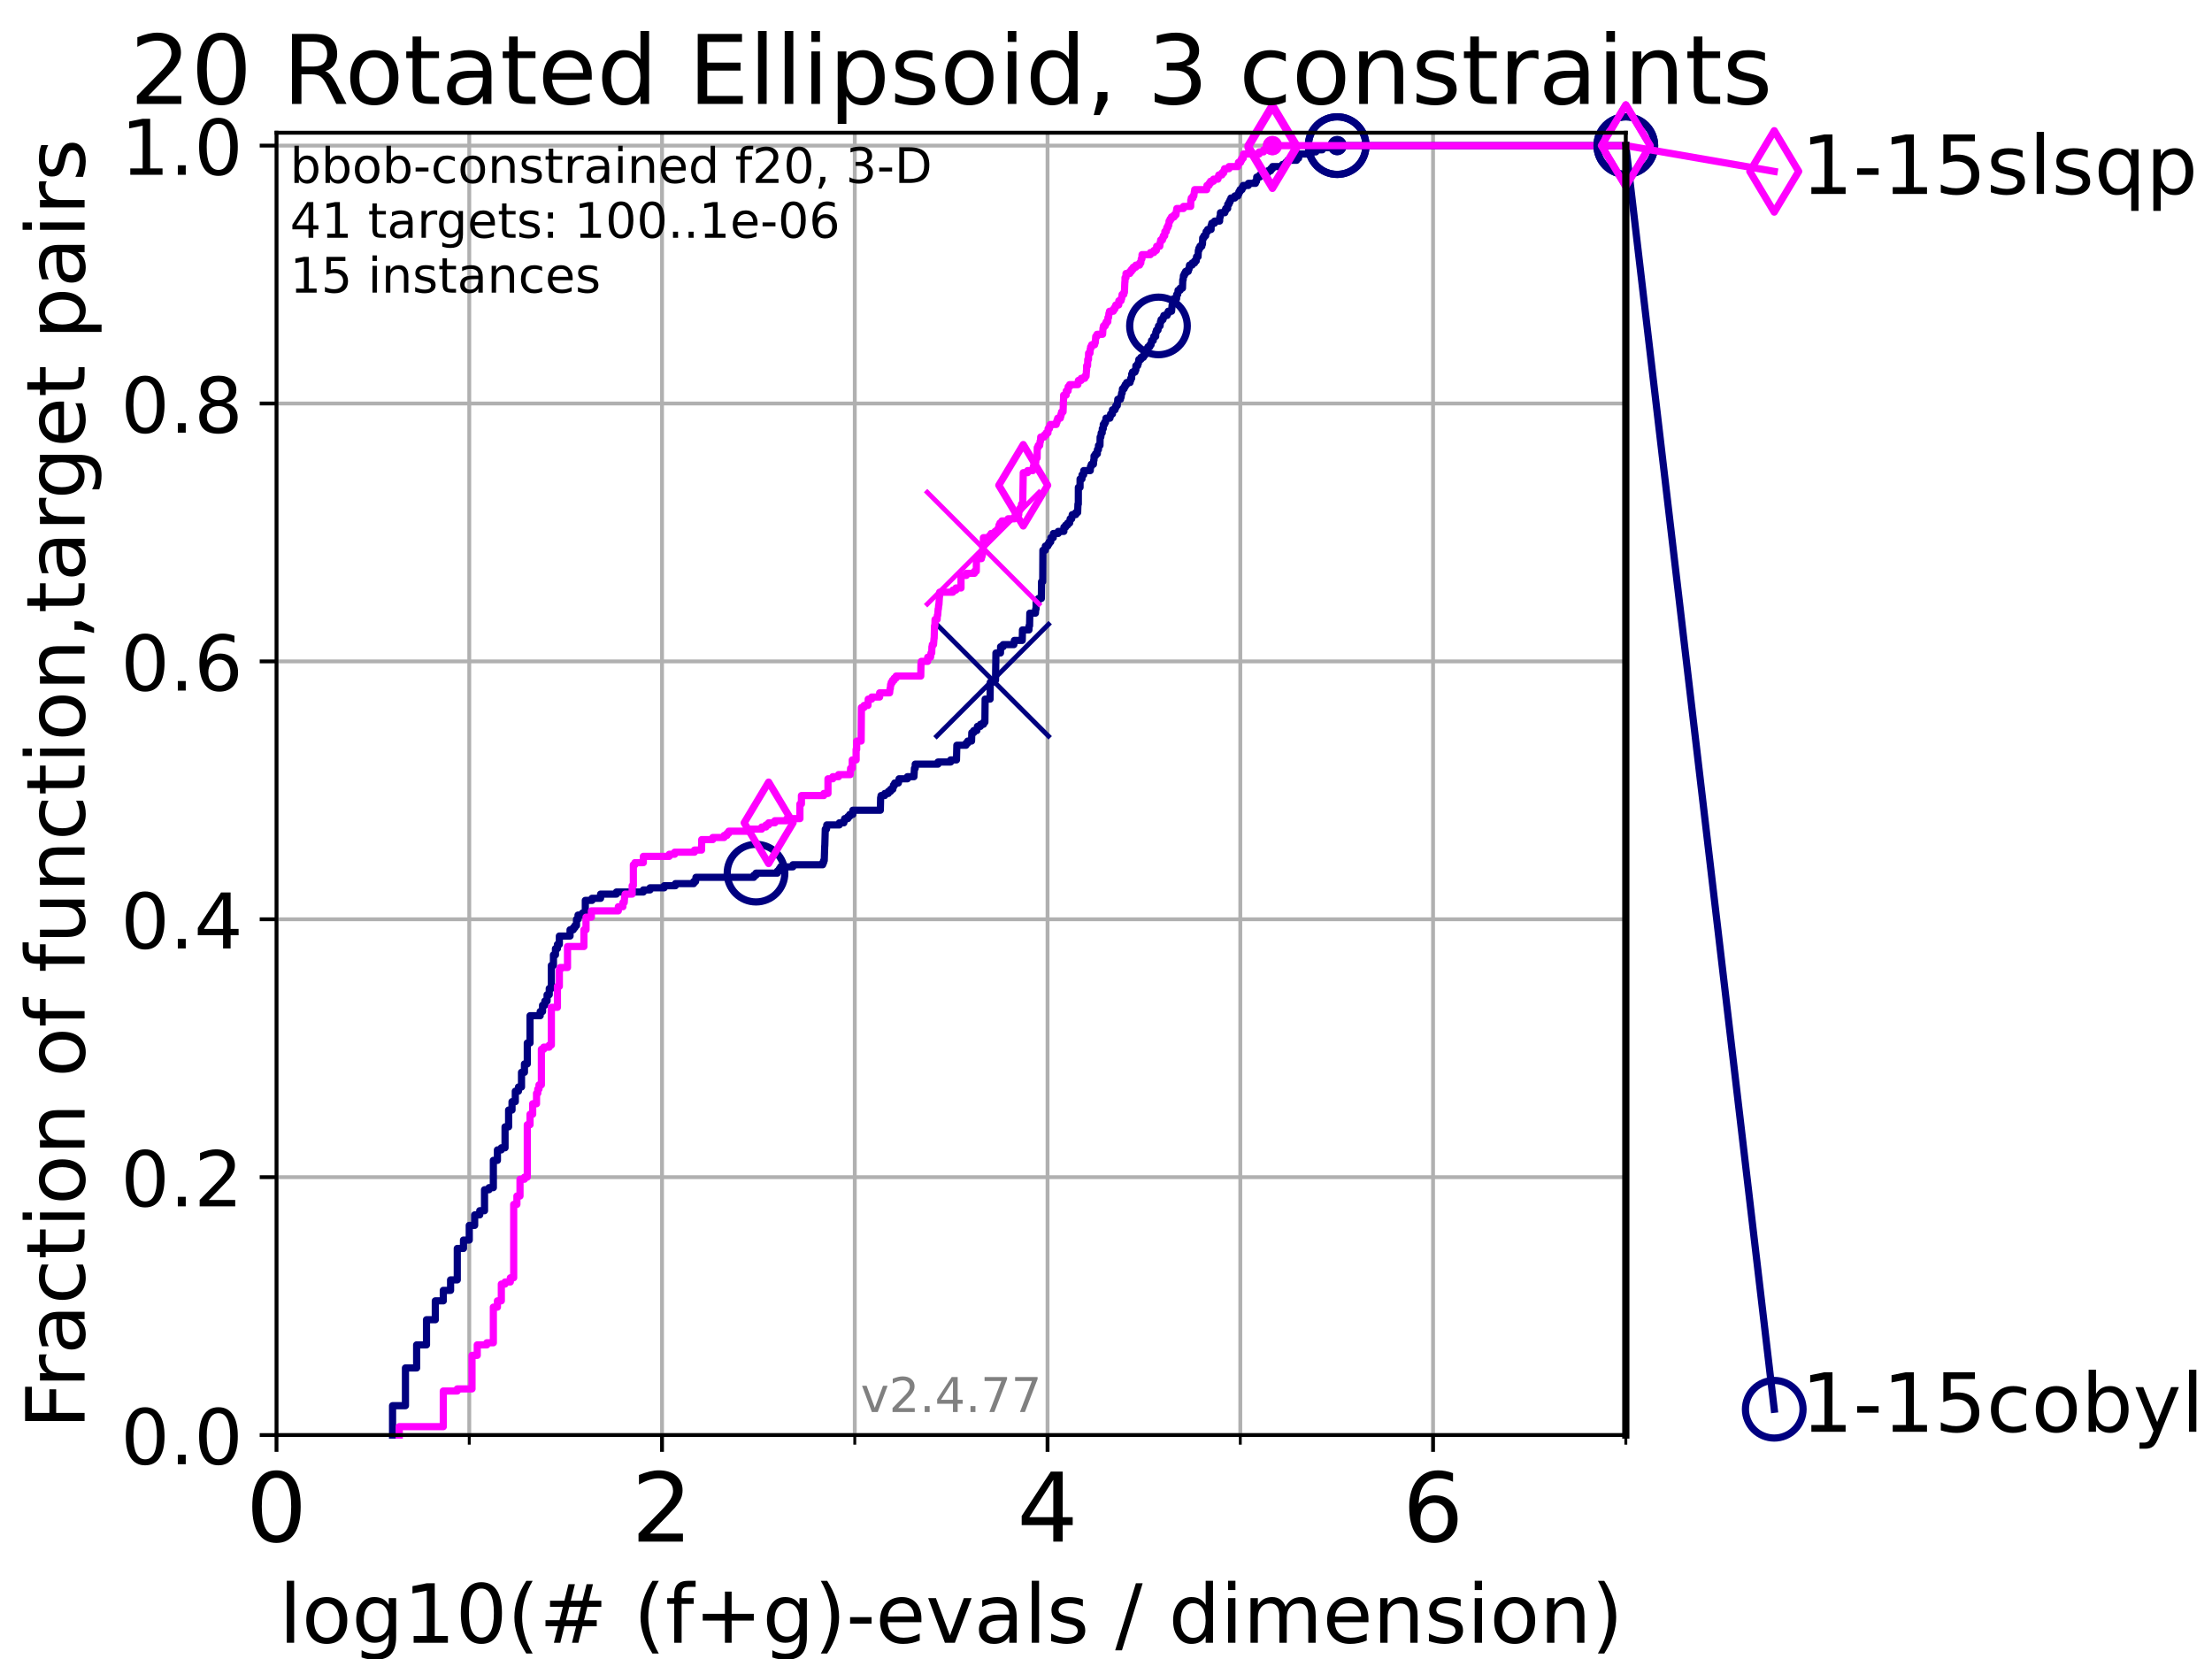 <?xml version="1.0" encoding="utf-8" standalone="no"?>
<!DOCTYPE svg PUBLIC "-//W3C//DTD SVG 1.1//EN"
  "http://www.w3.org/Graphics/SVG/1.1/DTD/svg11.dtd">
<!-- Created with matplotlib (https://matplotlib.org/) -->
<svg height="345.6pt" version="1.1" viewBox="0 0 460.8 345.6" width="460.8pt" xmlns="http://www.w3.org/2000/svg" xmlns:xlink="http://www.w3.org/1999/xlink">
 <defs>
  <style type="text/css">*{stroke-linecap:butt;stroke-linejoin:round;}</style>
 </defs>
 <g id="figure_1">
  <g id="patch_1">
   <path d="M 0 345.6 
L 460.8 345.6 
L 460.8 0 
L 0 0 
z
" style="fill:#ffffff;"/>
  </g>
  <g id="axes_1">
   <g id="patch_2">
    <path d="M 57.6 298.944 
L 338.688 298.944 
L 338.688 27.648 
L 57.6 27.648 
z
" style="fill:#ffffff;"/>
   </g>
   <g id="matplotlib.axis_1">
    <g id="xtick_1">
     <g id="line2d_1">
      <path clip-path="url(#p1cef310c59)" d="M 57.6 298.944 
L 57.6 27.648 
" style="fill:none;stroke:#b0b0b0;stroke-linecap:square;stroke-width:0.8;"/>
     </g>
     <g id="line2d_2">
      <defs>
       <path d="M 0 0 
L 0 3.5 
" id="m75f26f6d0c" style="stroke:#000000;stroke-width:0.8;"/>
      </defs>
      <g>
       <use style="stroke:#000000;stroke-width:0.8;" x="57.6" xlink:href="#m75f26f6d0c" y="298.944"/>
      </g>
     </g>
     <g id="text_1">
      <!-- 0 -->
      <g transform="translate(51.237 321.141)scale(0.2 -0.2)">
       <defs>
        <path d="M 31.781 66.406 
Q 24.172 66.406 20.328 58.906 
Q 16.5 51.422 16.5 36.375 
Q 16.5 21.391 20.328 13.891 
Q 24.172 6.391 31.781 6.391 
Q 39.453 6.391 43.281 13.891 
Q 47.125 21.391 47.125 36.375 
Q 47.125 51.422 43.281 58.906 
Q 39.453 66.406 31.781 66.406 
z
M 31.781 74.219 
Q 44.047 74.219 50.516 64.516 
Q 56.984 54.828 56.984 36.375 
Q 56.984 17.969 50.516 8.266 
Q 44.047 -1.422 31.781 -1.422 
Q 19.531 -1.422 13.062 8.266 
Q 6.594 17.969 6.594 36.375 
Q 6.594 54.828 13.062 64.516 
Q 19.531 74.219 31.781 74.219 
z
" id="DejaVuSans-48"/>
       </defs>
       <use xlink:href="#DejaVuSans-48"/>
      </g>
     </g>
    </g>
    <g id="xtick_2">
     <g id="line2d_3">
      <path clip-path="url(#p1cef310c59)" d="M 137.911 298.944 
L 137.911 27.648 
" style="fill:none;stroke:#b0b0b0;stroke-linecap:square;stroke-width:0.8;"/>
     </g>
     <g id="line2d_4">
      <g>
       <use style="stroke:#000000;stroke-width:0.8;" x="137.911" xlink:href="#m75f26f6d0c" y="298.944"/>
      </g>
     </g>
     <g id="text_2">
      <!-- 2 -->
      <g transform="translate(131.548 321.141)scale(0.2 -0.2)">
       <defs>
        <path d="M 19.188 8.297 
L 53.609 8.297 
L 53.609 0 
L 7.328 0 
L 7.328 8.297 
Q 12.938 14.109 22.625 23.891 
Q 32.328 33.688 34.812 36.531 
Q 39.547 41.844 41.422 45.531 
Q 43.312 49.219 43.312 52.781 
Q 43.312 58.594 39.234 62.25 
Q 35.156 65.922 28.609 65.922 
Q 23.969 65.922 18.812 64.312 
Q 13.672 62.703 7.812 59.422 
L 7.812 69.391 
Q 13.766 71.781 18.938 73 
Q 24.125 74.219 28.422 74.219 
Q 39.75 74.219 46.484 68.547 
Q 53.219 62.891 53.219 53.422 
Q 53.219 48.922 51.531 44.891 
Q 49.859 40.875 45.406 35.406 
Q 44.188 33.984 37.641 27.219 
Q 31.109 20.453 19.188 8.297 
z
" id="DejaVuSans-50"/>
       </defs>
       <use xlink:href="#DejaVuSans-50"/>
      </g>
     </g>
    </g>
    <g id="xtick_3">
     <g id="line2d_5">
      <path clip-path="url(#p1cef310c59)" d="M 218.222 298.944 
L 218.222 27.648 
" style="fill:none;stroke:#b0b0b0;stroke-linecap:square;stroke-width:0.8;"/>
     </g>
     <g id="line2d_6">
      <g>
       <use style="stroke:#000000;stroke-width:0.8;" x="218.222" xlink:href="#m75f26f6d0c" y="298.944"/>
      </g>
     </g>
     <g id="text_3">
      <!-- 4 -->
      <g transform="translate(211.859 321.141)scale(0.2 -0.2)">
       <defs>
        <path d="M 37.797 64.312 
L 12.891 25.391 
L 37.797 25.391 
z
M 35.203 72.906 
L 47.609 72.906 
L 47.609 25.391 
L 58.016 25.391 
L 58.016 17.188 
L 47.609 17.188 
L 47.609 0 
L 37.797 0 
L 37.797 17.188 
L 4.891 17.188 
L 4.891 26.703 
z
" id="DejaVuSans-52"/>
       </defs>
       <use xlink:href="#DejaVuSans-52"/>
      </g>
     </g>
    </g>
    <g id="xtick_4">
     <g id="line2d_7">
      <path clip-path="url(#p1cef310c59)" d="M 298.533 298.944 
L 298.533 27.648 
" style="fill:none;stroke:#b0b0b0;stroke-linecap:square;stroke-width:0.8;"/>
     </g>
     <g id="line2d_8">
      <g>
       <use style="stroke:#000000;stroke-width:0.8;" x="298.533" xlink:href="#m75f26f6d0c" y="298.944"/>
      </g>
     </g>
     <g id="text_4">
      <!-- 6 -->
      <g transform="translate(292.17 321.141)scale(0.2 -0.2)">
       <defs>
        <path d="M 33.016 40.375 
Q 26.375 40.375 22.484 35.828 
Q 18.609 31.297 18.609 23.391 
Q 18.609 15.531 22.484 10.953 
Q 26.375 6.391 33.016 6.391 
Q 39.656 6.391 43.531 10.953 
Q 47.406 15.531 47.406 23.391 
Q 47.406 31.297 43.531 35.828 
Q 39.656 40.375 33.016 40.375 
z
M 52.594 71.297 
L 52.594 62.312 
Q 48.875 64.062 45.094 64.984 
Q 41.312 65.922 37.594 65.922 
Q 27.828 65.922 22.672 59.328 
Q 17.531 52.734 16.797 39.406 
Q 19.672 43.656 24.016 45.922 
Q 28.375 48.188 33.594 48.188 
Q 44.578 48.188 50.953 41.516 
Q 57.328 34.859 57.328 23.391 
Q 57.328 12.156 50.688 5.359 
Q 44.047 -1.422 33.016 -1.422 
Q 20.359 -1.422 13.672 8.266 
Q 6.984 17.969 6.984 36.375 
Q 6.984 53.656 15.188 63.938 
Q 23.391 74.219 37.203 74.219 
Q 40.922 74.219 44.703 73.484 
Q 48.484 72.75 52.594 71.297 
z
" id="DejaVuSans-54"/>
       </defs>
       <use xlink:href="#DejaVuSans-54"/>
      </g>
     </g>
    </g>
    <g id="xtick_5">
     <g id="line2d_9">
      <path clip-path="url(#p1cef310c59)" d="M 97.755 298.944 
L 97.755 27.648 
" style="fill:none;stroke:#b0b0b0;stroke-linecap:square;stroke-width:0.8;"/>
     </g>
     <g id="line2d_10">
      <defs>
       <path d="M 0 0 
L 0 2 
" id="mf273149873" style="stroke:#000000;stroke-width:0.6;"/>
      </defs>
      <g>
       <use style="stroke:#000000;stroke-width:0.6;" x="97.755" xlink:href="#mf273149873" y="298.944"/>
      </g>
     </g>
    </g>
    <g id="xtick_6">
     <g id="line2d_11">
      <path clip-path="url(#p1cef310c59)" d="M 178.066 298.944 
L 178.066 27.648 
" style="fill:none;stroke:#b0b0b0;stroke-linecap:square;stroke-width:0.8;"/>
     </g>
     <g id="line2d_12">
      <g>
       <use style="stroke:#000000;stroke-width:0.6;" x="178.066" xlink:href="#mf273149873" y="298.944"/>
      </g>
     </g>
    </g>
    <g id="xtick_7">
     <g id="line2d_13">
      <path clip-path="url(#p1cef310c59)" d="M 258.377 298.944 
L 258.377 27.648 
" style="fill:none;stroke:#b0b0b0;stroke-linecap:square;stroke-width:0.8;"/>
     </g>
     <g id="line2d_14">
      <g>
       <use style="stroke:#000000;stroke-width:0.6;" x="258.377" xlink:href="#mf273149873" y="298.944"/>
      </g>
     </g>
    </g>
    <g id="xtick_8">
     <g id="line2d_15">
      <path clip-path="url(#p1cef310c59)" d="M 338.688 298.944 
L 338.688 27.648 
" style="fill:none;stroke:#b0b0b0;stroke-linecap:square;stroke-width:0.8;"/>
     </g>
     <g id="line2d_16">
      <g>
       <use style="stroke:#000000;stroke-width:0.6;" x="338.688" xlink:href="#mf273149873" y="298.944"/>
      </g>
     </g>
    </g>
    <g id="text_5">
     <!-- log10(# (f+g)-evals / dimension) -->
     <g transform="translate(58.145 342.218)scale(0.17 -0.17)">
      <defs>
       <path d="M 9.422 75.984 
L 18.406 75.984 
L 18.406 0 
L 9.422 0 
z
" id="DejaVuSans-108"/>
       <path d="M 30.609 48.391 
Q 23.391 48.391 19.188 42.75 
Q 14.984 37.109 14.984 27.297 
Q 14.984 17.484 19.156 11.844 
Q 23.344 6.203 30.609 6.203 
Q 37.797 6.203 41.984 11.859 
Q 46.188 17.531 46.188 27.297 
Q 46.188 37.016 41.984 42.703 
Q 37.797 48.391 30.609 48.391 
z
M 30.609 56 
Q 42.328 56 49.016 48.375 
Q 55.719 40.766 55.719 27.297 
Q 55.719 13.875 49.016 6.219 
Q 42.328 -1.422 30.609 -1.422 
Q 18.844 -1.422 12.172 6.219 
Q 5.516 13.875 5.516 27.297 
Q 5.516 40.766 12.172 48.375 
Q 18.844 56 30.609 56 
z
" id="DejaVuSans-111"/>
       <path d="M 45.406 27.984 
Q 45.406 37.75 41.375 43.109 
Q 37.359 48.484 30.078 48.484 
Q 22.859 48.484 18.828 43.109 
Q 14.797 37.75 14.797 27.984 
Q 14.797 18.266 18.828 12.891 
Q 22.859 7.516 30.078 7.516 
Q 37.359 7.516 41.375 12.891 
Q 45.406 18.266 45.406 27.984 
z
M 54.391 6.781 
Q 54.391 -7.172 48.188 -13.984 
Q 42 -20.797 29.203 -20.797 
Q 24.469 -20.797 20.266 -20.094 
Q 16.062 -19.391 12.109 -17.922 
L 12.109 -9.188 
Q 16.062 -11.328 19.922 -12.344 
Q 23.781 -13.375 27.781 -13.375 
Q 36.625 -13.375 41.016 -8.766 
Q 45.406 -4.156 45.406 5.172 
L 45.406 9.625 
Q 42.625 4.781 38.281 2.391 
Q 33.938 0 27.875 0 
Q 17.828 0 11.672 7.656 
Q 5.516 15.328 5.516 27.984 
Q 5.516 40.672 11.672 48.328 
Q 17.828 56 27.875 56 
Q 33.938 56 38.281 53.609 
Q 42.625 51.219 45.406 46.391 
L 45.406 54.688 
L 54.391 54.688 
z
" id="DejaVuSans-103"/>
       <path d="M 12.406 8.297 
L 28.516 8.297 
L 28.516 63.922 
L 10.984 60.406 
L 10.984 69.391 
L 28.422 72.906 
L 38.281 72.906 
L 38.281 8.297 
L 54.391 8.297 
L 54.391 0 
L 12.406 0 
z
" id="DejaVuSans-49"/>
       <path d="M 31 75.875 
Q 24.469 64.656 21.281 53.656 
Q 18.109 42.672 18.109 31.391 
Q 18.109 20.125 21.312 9.062 
Q 24.516 -2 31 -13.188 
L 23.188 -13.188 
Q 15.875 -1.703 12.234 9.375 
Q 8.594 20.453 8.594 31.391 
Q 8.594 42.281 12.203 53.312 
Q 15.828 64.359 23.188 75.875 
z
" id="DejaVuSans-40"/>
       <path d="M 51.125 44 
L 36.922 44 
L 32.812 27.688 
L 47.125 27.688 
z
M 43.797 71.781 
L 38.719 51.516 
L 52.984 51.516 
L 58.109 71.781 
L 65.922 71.781 
L 60.891 51.516 
L 76.125 51.516 
L 76.125 44 
L 58.984 44 
L 54.984 27.688 
L 70.516 27.688 
L 70.516 20.219 
L 53.078 20.219 
L 48 0 
L 40.188 0 
L 45.219 20.219 
L 30.906 20.219 
L 25.875 0 
L 18.016 0 
L 23.094 20.219 
L 7.719 20.219 
L 7.719 27.688 
L 24.906 27.688 
L 29 44 
L 13.281 44 
L 13.281 51.516 
L 30.906 51.516 
L 35.891 71.781 
z
" id="DejaVuSans-35"/>
       <path id="DejaVuSans-32"/>
       <path d="M 37.109 75.984 
L 37.109 68.5 
L 28.516 68.5 
Q 23.688 68.5 21.797 66.547 
Q 19.922 64.594 19.922 59.516 
L 19.922 54.688 
L 34.719 54.688 
L 34.719 47.703 
L 19.922 47.703 
L 19.922 0 
L 10.891 0 
L 10.891 47.703 
L 2.297 47.703 
L 2.297 54.688 
L 10.891 54.688 
L 10.891 58.5 
Q 10.891 67.625 15.141 71.797 
Q 19.391 75.984 28.609 75.984 
z
" id="DejaVuSans-102"/>
       <path d="M 46 62.703 
L 46 35.5 
L 73.188 35.5 
L 73.188 27.203 
L 46 27.203 
L 46 0 
L 37.797 0 
L 37.797 27.203 
L 10.594 27.203 
L 10.594 35.5 
L 37.797 35.5 
L 37.797 62.703 
z
" id="DejaVuSans-43"/>
       <path d="M 8.016 75.875 
L 15.828 75.875 
Q 23.141 64.359 26.781 53.312 
Q 30.422 42.281 30.422 31.391 
Q 30.422 20.453 26.781 9.375 
Q 23.141 -1.703 15.828 -13.188 
L 8.016 -13.188 
Q 14.5 -2 17.703 9.062 
Q 20.906 20.125 20.906 31.391 
Q 20.906 42.672 17.703 53.656 
Q 14.5 64.656 8.016 75.875 
z
" id="DejaVuSans-41"/>
       <path d="M 4.891 31.391 
L 31.203 31.391 
L 31.203 23.391 
L 4.891 23.391 
z
" id="DejaVuSans-45"/>
       <path d="M 56.203 29.594 
L 56.203 25.203 
L 14.891 25.203 
Q 15.484 15.922 20.484 11.062 
Q 25.484 6.203 34.422 6.203 
Q 39.594 6.203 44.453 7.469 
Q 49.312 8.734 54.109 11.281 
L 54.109 2.781 
Q 49.266 0.734 44.188 -0.344 
Q 39.109 -1.422 33.891 -1.422 
Q 20.797 -1.422 13.156 6.188 
Q 5.516 13.812 5.516 26.812 
Q 5.516 40.234 12.766 48.109 
Q 20.016 56 32.328 56 
Q 43.359 56 49.781 48.891 
Q 56.203 41.797 56.203 29.594 
z
M 47.219 32.234 
Q 47.125 39.594 43.094 43.984 
Q 39.062 48.391 32.422 48.391 
Q 24.906 48.391 20.391 44.141 
Q 15.875 39.891 15.188 32.172 
z
" id="DejaVuSans-101"/>
       <path d="M 2.984 54.688 
L 12.5 54.688 
L 29.594 8.797 
L 46.688 54.688 
L 56.203 54.688 
L 35.688 0 
L 23.484 0 
z
" id="DejaVuSans-118"/>
       <path d="M 34.281 27.484 
Q 23.391 27.484 19.188 25 
Q 14.984 22.516 14.984 16.5 
Q 14.984 11.719 18.141 8.906 
Q 21.297 6.109 26.703 6.109 
Q 34.188 6.109 38.703 11.406 
Q 43.219 16.703 43.219 25.484 
L 43.219 27.484 
z
M 52.203 31.203 
L 52.203 0 
L 43.219 0 
L 43.219 8.297 
Q 40.141 3.328 35.547 0.953 
Q 30.953 -1.422 24.312 -1.422 
Q 15.922 -1.422 10.953 3.297 
Q 6 8.016 6 15.922 
Q 6 25.141 12.172 29.828 
Q 18.359 34.516 30.609 34.516 
L 43.219 34.516 
L 43.219 35.406 
Q 43.219 41.609 39.141 45 
Q 35.062 48.391 27.688 48.391 
Q 23 48.391 18.547 47.266 
Q 14.109 46.141 10.016 43.891 
L 10.016 52.203 
Q 14.938 54.109 19.578 55.047 
Q 24.219 56 28.609 56 
Q 40.484 56 46.344 49.844 
Q 52.203 43.703 52.203 31.203 
z
" id="DejaVuSans-97"/>
       <path d="M 44.281 53.078 
L 44.281 44.578 
Q 40.484 46.531 36.375 47.5 
Q 32.281 48.484 27.875 48.484 
Q 21.188 48.484 17.844 46.438 
Q 14.5 44.391 14.5 40.281 
Q 14.5 37.156 16.891 35.375 
Q 19.281 33.594 26.516 31.984 
L 29.594 31.297 
Q 39.156 29.25 43.188 25.516 
Q 47.219 21.781 47.219 15.094 
Q 47.219 7.469 41.188 3.016 
Q 35.156 -1.422 24.609 -1.422 
Q 20.219 -1.422 15.453 -0.562 
Q 10.688 0.297 5.422 2 
L 5.422 11.281 
Q 10.406 8.688 15.234 7.391 
Q 20.062 6.109 24.812 6.109 
Q 31.156 6.109 34.562 8.281 
Q 37.984 10.453 37.984 14.406 
Q 37.984 18.062 35.516 20.016 
Q 33.062 21.969 24.703 23.781 
L 21.578 24.516 
Q 13.234 26.266 9.516 29.906 
Q 5.812 33.547 5.812 39.891 
Q 5.812 47.609 11.281 51.797 
Q 16.75 56 26.812 56 
Q 31.781 56 36.172 55.266 
Q 40.578 54.547 44.281 53.078 
z
" id="DejaVuSans-115"/>
       <path d="M 25.391 72.906 
L 33.688 72.906 
L 8.297 -9.281 
L 0 -9.281 
z
" id="DejaVuSans-47"/>
       <path d="M 45.406 46.391 
L 45.406 75.984 
L 54.391 75.984 
L 54.391 0 
L 45.406 0 
L 45.406 8.203 
Q 42.578 3.328 38.25 0.953 
Q 33.938 -1.422 27.875 -1.422 
Q 17.969 -1.422 11.734 6.484 
Q 5.516 14.406 5.516 27.297 
Q 5.516 40.188 11.734 48.094 
Q 17.969 56 27.875 56 
Q 33.938 56 38.25 53.625 
Q 42.578 51.266 45.406 46.391 
z
M 14.797 27.297 
Q 14.797 17.391 18.875 11.75 
Q 22.953 6.109 30.078 6.109 
Q 37.203 6.109 41.297 11.75 
Q 45.406 17.391 45.406 27.297 
Q 45.406 37.203 41.297 42.844 
Q 37.203 48.484 30.078 48.484 
Q 22.953 48.484 18.875 42.844 
Q 14.797 37.203 14.797 27.297 
z
" id="DejaVuSans-100"/>
       <path d="M 9.422 54.688 
L 18.406 54.688 
L 18.406 0 
L 9.422 0 
z
M 9.422 75.984 
L 18.406 75.984 
L 18.406 64.594 
L 9.422 64.594 
z
" id="DejaVuSans-105"/>
       <path d="M 52 44.188 
Q 55.375 50.25 60.062 53.125 
Q 64.75 56 71.094 56 
Q 79.641 56 84.281 50.016 
Q 88.922 44.047 88.922 33.016 
L 88.922 0 
L 79.891 0 
L 79.891 32.719 
Q 79.891 40.578 77.094 44.375 
Q 74.312 48.188 68.609 48.188 
Q 61.625 48.188 57.562 43.547 
Q 53.516 38.922 53.516 30.906 
L 53.516 0 
L 44.484 0 
L 44.484 32.719 
Q 44.484 40.625 41.703 44.406 
Q 38.922 48.188 33.109 48.188 
Q 26.219 48.188 22.156 43.531 
Q 18.109 38.875 18.109 30.906 
L 18.109 0 
L 9.078 0 
L 9.078 54.688 
L 18.109 54.688 
L 18.109 46.188 
Q 21.188 51.219 25.484 53.609 
Q 29.781 56 35.688 56 
Q 41.656 56 45.828 52.969 
Q 50 49.953 52 44.188 
z
" id="DejaVuSans-109"/>
       <path d="M 54.891 33.016 
L 54.891 0 
L 45.906 0 
L 45.906 32.719 
Q 45.906 40.484 42.875 44.328 
Q 39.844 48.188 33.797 48.188 
Q 26.516 48.188 22.312 43.547 
Q 18.109 38.922 18.109 30.906 
L 18.109 0 
L 9.078 0 
L 9.078 54.688 
L 18.109 54.688 
L 18.109 46.188 
Q 21.344 51.125 25.703 53.562 
Q 30.078 56 35.797 56 
Q 45.219 56 50.047 50.172 
Q 54.891 44.344 54.891 33.016 
z
" id="DejaVuSans-110"/>
      </defs>
      <use xlink:href="#DejaVuSans-108"/>
      <use x="27.783" xlink:href="#DejaVuSans-111"/>
      <use x="88.965" xlink:href="#DejaVuSans-103"/>
      <use x="152.441" xlink:href="#DejaVuSans-49"/>
      <use x="216.064" xlink:href="#DejaVuSans-48"/>
      <use x="279.688" xlink:href="#DejaVuSans-40"/>
      <use x="318.701" xlink:href="#DejaVuSans-35"/>
      <use x="402.49" xlink:href="#DejaVuSans-32"/>
      <use x="434.277" xlink:href="#DejaVuSans-40"/>
      <use x="473.291" xlink:href="#DejaVuSans-102"/>
      <use x="508.496" xlink:href="#DejaVuSans-43"/>
      <use x="592.285" xlink:href="#DejaVuSans-103"/>
      <use x="655.762" xlink:href="#DejaVuSans-41"/>
      <use x="694.775" xlink:href="#DejaVuSans-45"/>
      <use x="730.859" xlink:href="#DejaVuSans-101"/>
      <use x="792.383" xlink:href="#DejaVuSans-118"/>
      <use x="851.562" xlink:href="#DejaVuSans-97"/>
      <use x="912.842" xlink:href="#DejaVuSans-108"/>
      <use x="940.625" xlink:href="#DejaVuSans-115"/>
      <use x="992.725" xlink:href="#DejaVuSans-32"/>
      <use x="1024.512" xlink:href="#DejaVuSans-47"/>
      <use x="1058.203" xlink:href="#DejaVuSans-32"/>
      <use x="1089.99" xlink:href="#DejaVuSans-100"/>
      <use x="1153.467" xlink:href="#DejaVuSans-105"/>
      <use x="1181.25" xlink:href="#DejaVuSans-109"/>
      <use x="1278.662" xlink:href="#DejaVuSans-101"/>
      <use x="1340.186" xlink:href="#DejaVuSans-110"/>
      <use x="1403.564" xlink:href="#DejaVuSans-115"/>
      <use x="1455.664" xlink:href="#DejaVuSans-105"/>
      <use x="1483.447" xlink:href="#DejaVuSans-111"/>
      <use x="1544.629" xlink:href="#DejaVuSans-110"/>
      <use x="1608.008" xlink:href="#DejaVuSans-41"/>
     </g>
    </g>
   </g>
   <g id="matplotlib.axis_2">
    <g id="ytick_1">
     <g id="line2d_17">
      <path clip-path="url(#p1cef310c59)" d="M 57.6 298.944 
L 338.688 298.944 
" style="fill:none;stroke:#b0b0b0;stroke-linecap:square;stroke-width:0.8;"/>
     </g>
     <g id="line2d_18">
      <defs>
       <path d="M 0 0 
L -3.5 0 
" id="m19e811f265" style="stroke:#000000;stroke-width:0.8;"/>
      </defs>
      <g>
       <use style="stroke:#000000;stroke-width:0.8;" x="57.6" xlink:href="#m19e811f265" y="298.944"/>
      </g>
     </g>
     <g id="text_6">
      <!-- 0.0 -->
      <g transform="translate(25.155 305.023)scale(0.16 -0.16)">
       <defs>
        <path d="M 10.688 12.406 
L 21 12.406 
L 21 0 
L 10.688 0 
z
" id="DejaVuSans-46"/>
       </defs>
       <use xlink:href="#DejaVuSans-48"/>
       <use x="63.623" xlink:href="#DejaVuSans-46"/>
       <use x="95.41" xlink:href="#DejaVuSans-48"/>
      </g>
     </g>
    </g>
    <g id="ytick_2">
     <g id="line2d_19">
      <path clip-path="url(#p1cef310c59)" d="M 57.6 245.222 
L 338.688 245.222 
" style="fill:none;stroke:#b0b0b0;stroke-linecap:square;stroke-width:0.8;"/>
     </g>
     <g id="line2d_20">
      <g>
       <use style="stroke:#000000;stroke-width:0.8;" x="57.6" xlink:href="#m19e811f265" y="245.222"/>
      </g>
     </g>
     <g id="text_7">
      <!-- 0.2 -->
      <g transform="translate(25.155 251.301)scale(0.16 -0.16)">
       <use xlink:href="#DejaVuSans-48"/>
       <use x="63.623" xlink:href="#DejaVuSans-46"/>
       <use x="95.41" xlink:href="#DejaVuSans-50"/>
      </g>
     </g>
    </g>
    <g id="ytick_3">
     <g id="line2d_21">
      <path clip-path="url(#p1cef310c59)" d="M 57.6 191.5 
L 338.688 191.5 
" style="fill:none;stroke:#b0b0b0;stroke-linecap:square;stroke-width:0.8;"/>
     </g>
     <g id="line2d_22">
      <g>
       <use style="stroke:#000000;stroke-width:0.8;" x="57.6" xlink:href="#m19e811f265" y="191.5"/>
      </g>
     </g>
     <g id="text_8">
      <!-- 0.4 -->
      <g transform="translate(25.155 197.579)scale(0.16 -0.16)">
       <use xlink:href="#DejaVuSans-48"/>
       <use x="63.623" xlink:href="#DejaVuSans-46"/>
       <use x="95.41" xlink:href="#DejaVuSans-52"/>
      </g>
     </g>
    </g>
    <g id="ytick_4">
     <g id="line2d_23">
      <path clip-path="url(#p1cef310c59)" d="M 57.6 137.778 
L 338.688 137.778 
" style="fill:none;stroke:#b0b0b0;stroke-linecap:square;stroke-width:0.8;"/>
     </g>
     <g id="line2d_24">
      <g>
       <use style="stroke:#000000;stroke-width:0.8;" x="57.6" xlink:href="#m19e811f265" y="137.778"/>
      </g>
     </g>
     <g id="text_9">
      <!-- 0.6 -->
      <g transform="translate(25.155 143.857)scale(0.16 -0.16)">
       <use xlink:href="#DejaVuSans-48"/>
       <use x="63.623" xlink:href="#DejaVuSans-46"/>
       <use x="95.41" xlink:href="#DejaVuSans-54"/>
      </g>
     </g>
    </g>
    <g id="ytick_5">
     <g id="line2d_25">
      <path clip-path="url(#p1cef310c59)" d="M 57.6 84.056 
L 338.688 84.056 
" style="fill:none;stroke:#b0b0b0;stroke-linecap:square;stroke-width:0.8;"/>
     </g>
     <g id="line2d_26">
      <g>
       <use style="stroke:#000000;stroke-width:0.8;" x="57.6" xlink:href="#m19e811f265" y="84.056"/>
      </g>
     </g>
     <g id="text_10">
      <!-- 0.8 -->
      <g transform="translate(25.155 90.135)scale(0.16 -0.16)">
       <defs>
        <path d="M 31.781 34.625 
Q 24.75 34.625 20.719 30.859 
Q 16.703 27.094 16.703 20.516 
Q 16.703 13.922 20.719 10.156 
Q 24.75 6.391 31.781 6.391 
Q 38.812 6.391 42.859 10.172 
Q 46.922 13.969 46.922 20.516 
Q 46.922 27.094 42.891 30.859 
Q 38.875 34.625 31.781 34.625 
z
M 21.922 38.812 
Q 15.578 40.375 12.031 44.719 
Q 8.5 49.078 8.5 55.328 
Q 8.5 64.062 14.719 69.141 
Q 20.953 74.219 31.781 74.219 
Q 42.672 74.219 48.875 69.141 
Q 55.078 64.062 55.078 55.328 
Q 55.078 49.078 51.531 44.719 
Q 48 40.375 41.703 38.812 
Q 48.828 37.156 52.797 32.312 
Q 56.781 27.484 56.781 20.516 
Q 56.781 9.906 50.312 4.234 
Q 43.844 -1.422 31.781 -1.422 
Q 19.734 -1.422 13.25 4.234 
Q 6.781 9.906 6.781 20.516 
Q 6.781 27.484 10.781 32.312 
Q 14.797 37.156 21.922 38.812 
z
M 18.312 54.391 
Q 18.312 48.734 21.844 45.562 
Q 25.391 42.391 31.781 42.391 
Q 38.141 42.391 41.719 45.562 
Q 45.312 48.734 45.312 54.391 
Q 45.312 60.062 41.719 63.234 
Q 38.141 66.406 31.781 66.406 
Q 25.391 66.406 21.844 63.234 
Q 18.312 60.062 18.312 54.391 
z
" id="DejaVuSans-56"/>
       </defs>
       <use xlink:href="#DejaVuSans-48"/>
       <use x="63.623" xlink:href="#DejaVuSans-46"/>
       <use x="95.41" xlink:href="#DejaVuSans-56"/>
      </g>
     </g>
    </g>
    <g id="ytick_6">
     <g id="line2d_27">
      <path clip-path="url(#p1cef310c59)" d="M 57.6 30.334 
L 338.688 30.334 
" style="fill:none;stroke:#b0b0b0;stroke-linecap:square;stroke-width:0.8;"/>
     </g>
     <g id="line2d_28">
      <g>
       <use style="stroke:#000000;stroke-width:0.8;" x="57.6" xlink:href="#m19e811f265" y="30.334"/>
      </g>
     </g>
     <g id="text_11">
      <!-- 1.0 -->
      <g transform="translate(25.155 36.413)scale(0.16 -0.16)">
       <use xlink:href="#DejaVuSans-49"/>
       <use x="63.623" xlink:href="#DejaVuSans-46"/>
       <use x="95.41" xlink:href="#DejaVuSans-48"/>
      </g>
     </g>
    </g>
    <g id="text_12">
     <!-- Fraction of function,target pairs -->
     <g transform="translate(17.62 297.681)rotate(-90)scale(0.17 -0.17)">
      <defs>
       <path d="M 9.812 72.906 
L 51.703 72.906 
L 51.703 64.594 
L 19.672 64.594 
L 19.672 43.109 
L 48.578 43.109 
L 48.578 34.812 
L 19.672 34.812 
L 19.672 0 
L 9.812 0 
z
" id="DejaVuSans-70"/>
       <path d="M 41.109 46.297 
Q 39.594 47.172 37.812 47.578 
Q 36.031 48 33.891 48 
Q 26.266 48 22.188 43.047 
Q 18.109 38.094 18.109 28.812 
L 18.109 0 
L 9.078 0 
L 9.078 54.688 
L 18.109 54.688 
L 18.109 46.188 
Q 20.953 51.172 25.484 53.578 
Q 30.031 56 36.531 56 
Q 37.453 56 38.578 55.875 
Q 39.703 55.766 41.062 55.516 
z
" id="DejaVuSans-114"/>
       <path d="M 48.781 52.594 
L 48.781 44.188 
Q 44.969 46.297 41.141 47.344 
Q 37.312 48.391 33.406 48.391 
Q 24.656 48.391 19.812 42.844 
Q 14.984 37.312 14.984 27.297 
Q 14.984 17.281 19.812 11.734 
Q 24.656 6.203 33.406 6.203 
Q 37.312 6.203 41.141 7.25 
Q 44.969 8.297 48.781 10.406 
L 48.781 2.094 
Q 45.016 0.344 40.984 -0.531 
Q 36.969 -1.422 32.422 -1.422 
Q 20.062 -1.422 12.781 6.344 
Q 5.516 14.109 5.516 27.297 
Q 5.516 40.672 12.859 48.328 
Q 20.219 56 33.016 56 
Q 37.156 56 41.109 55.141 
Q 45.062 54.297 48.781 52.594 
z
" id="DejaVuSans-99"/>
       <path d="M 18.312 70.219 
L 18.312 54.688 
L 36.812 54.688 
L 36.812 47.703 
L 18.312 47.703 
L 18.312 18.016 
Q 18.312 11.328 20.141 9.422 
Q 21.969 7.516 27.594 7.516 
L 36.812 7.516 
L 36.812 0 
L 27.594 0 
Q 17.188 0 13.234 3.875 
Q 9.281 7.766 9.281 18.016 
L 9.281 47.703 
L 2.688 47.703 
L 2.688 54.688 
L 9.281 54.688 
L 9.281 70.219 
z
" id="DejaVuSans-116"/>
       <path d="M 8.5 21.578 
L 8.5 54.688 
L 17.484 54.688 
L 17.484 21.922 
Q 17.484 14.156 20.5 10.266 
Q 23.531 6.391 29.594 6.391 
Q 36.859 6.391 41.078 11.031 
Q 45.312 15.672 45.312 23.688 
L 45.312 54.688 
L 54.297 54.688 
L 54.297 0 
L 45.312 0 
L 45.312 8.406 
Q 42.047 3.422 37.719 1 
Q 33.406 -1.422 27.688 -1.422 
Q 18.266 -1.422 13.375 4.438 
Q 8.5 10.297 8.5 21.578 
z
M 31.109 56 
z
" id="DejaVuSans-117"/>
       <path d="M 11.719 12.406 
L 22.016 12.406 
L 22.016 4 
L 14.016 -11.625 
L 7.719 -11.625 
L 11.719 4 
z
" id="DejaVuSans-44"/>
       <path d="M 18.109 8.203 
L 18.109 -20.797 
L 9.078 -20.797 
L 9.078 54.688 
L 18.109 54.688 
L 18.109 46.391 
Q 20.953 51.266 25.266 53.625 
Q 29.594 56 35.594 56 
Q 45.562 56 51.781 48.094 
Q 58.016 40.188 58.016 27.297 
Q 58.016 14.406 51.781 6.484 
Q 45.562 -1.422 35.594 -1.422 
Q 29.594 -1.422 25.266 0.953 
Q 20.953 3.328 18.109 8.203 
z
M 48.688 27.297 
Q 48.688 37.203 44.609 42.844 
Q 40.531 48.484 33.406 48.484 
Q 26.266 48.484 22.188 42.844 
Q 18.109 37.203 18.109 27.297 
Q 18.109 17.391 22.188 11.75 
Q 26.266 6.109 33.406 6.109 
Q 40.531 6.109 44.609 11.75 
Q 48.688 17.391 48.688 27.297 
z
" id="DejaVuSans-112"/>
      </defs>
      <use xlink:href="#DejaVuSans-70"/>
      <use x="50.27" xlink:href="#DejaVuSans-114"/>
      <use x="91.383" xlink:href="#DejaVuSans-97"/>
      <use x="152.662" xlink:href="#DejaVuSans-99"/>
      <use x="207.643" xlink:href="#DejaVuSans-116"/>
      <use x="246.852" xlink:href="#DejaVuSans-105"/>
      <use x="274.635" xlink:href="#DejaVuSans-111"/>
      <use x="335.816" xlink:href="#DejaVuSans-110"/>
      <use x="399.195" xlink:href="#DejaVuSans-32"/>
      <use x="430.982" xlink:href="#DejaVuSans-111"/>
      <use x="492.164" xlink:href="#DejaVuSans-102"/>
      <use x="527.369" xlink:href="#DejaVuSans-32"/>
      <use x="559.156" xlink:href="#DejaVuSans-102"/>
      <use x="594.361" xlink:href="#DejaVuSans-117"/>
      <use x="657.74" xlink:href="#DejaVuSans-110"/>
      <use x="721.119" xlink:href="#DejaVuSans-99"/>
      <use x="776.1" xlink:href="#DejaVuSans-116"/>
      <use x="815.309" xlink:href="#DejaVuSans-105"/>
      <use x="843.092" xlink:href="#DejaVuSans-111"/>
      <use x="904.273" xlink:href="#DejaVuSans-110"/>
      <use x="967.652" xlink:href="#DejaVuSans-44"/>
      <use x="999.439" xlink:href="#DejaVuSans-116"/>
      <use x="1038.648" xlink:href="#DejaVuSans-97"/>
      <use x="1099.928" xlink:href="#DejaVuSans-114"/>
      <use x="1139.291" xlink:href="#DejaVuSans-103"/>
      <use x="1202.768" xlink:href="#DejaVuSans-101"/>
      <use x="1264.291" xlink:href="#DejaVuSans-116"/>
      <use x="1303.5" xlink:href="#DejaVuSans-32"/>
      <use x="1335.287" xlink:href="#DejaVuSans-112"/>
      <use x="1398.764" xlink:href="#DejaVuSans-97"/>
      <use x="1460.043" xlink:href="#DejaVuSans-105"/>
      <use x="1487.826" xlink:href="#DejaVuSans-114"/>
      <use x="1528.939" xlink:href="#DejaVuSans-115"/>
     </g>
    </g>
   </g>
   <g id="line2d_29">
    <defs>
     <path d="M 0 1.5 
C 0.398 1.5 0.779 1.342 1.061 1.061 
C 1.342 0.779 1.5 0.398 1.5 0 
C 1.5 -0.398 1.342 -0.779 1.061 -1.061 
C 0.779 -1.342 0.398 -1.5 0 -1.5 
C -0.398 -1.5 -0.779 -1.342 -1.061 -1.061 
C -1.342 -0.779 -1.5 -0.398 -1.5 0 
C -1.5 0.398 -1.342 0.779 -1.061 1.061 
C -0.779 1.342 -0.398 1.5 0 1.5 
z
" id="md33b7822d4" style="stroke:#000080;"/>
    </defs>
    <g>
     <use style="fill:#000080;stroke:#000080;" x="278.555" xlink:href="#md33b7822d4" y="30.334"/>
     <use style="fill:#000080;stroke:#000080;" x="278.555" xlink:href="#md33b7822d4" y="30.334"/>
    </g>
   </g>
   <g id="line2d_30">
    <path d="M 81.776 298.944 
L 81.776 292.829 
L 84.464 292.829 
L 84.464 284.968 
L 86.793 284.968 
L 86.793 280.163 
L 88.847 280.163 
L 88.847 274.922 
L 90.684 274.922 
L 90.684 270.991 
L 92.347 270.991 
L 92.347 268.807 
L 93.864 268.807 
L 93.864 266.623 
L 95.26 266.623 
L 95.26 260.072 
L 96.552 260.072 
L 96.552 258.325 
L 97.755 258.325 
L 97.755 255.268 
L 98.881 255.268 
L 98.881 253.084 
L 99.938 253.084 
L 99.938 252.21 
L 100.935 252.21 
L 100.935 247.843 
L 101.878 247.843 
L 101.878 247.406 
L 102.772 247.406 
L 102.772 241.728 
L 103.623 241.728 
L 103.623 239.544 
L 104.435 239.544 
L 104.435 239.107 
L 105.21 239.107 
L 105.21 234.74 
L 105.952 234.74 
L 105.952 231.246 
L 106.664 231.246 
L 106.664 229.499 
L 107.348 229.499 
L 107.348 227.315 
L 108.006 227.315 
L 108.006 226.441 
L 108.64 226.441 
L 108.64 223.384 
L 109.252 223.384 
L 109.252 221.637 
L 109.843 221.637 
L 109.843 217.269 
L 110.415 217.269 
L 110.415 211.591 
L 112.532 211.591 
L 112.532 210.718 
L 113.023 210.718 
L 113.023 209.407 
L 113.501 209.407 
L 113.501 208.534 
L 113.966 208.534 
L 113.966 207.224 
L 114.419 207.224 
L 114.419 205.913 
L 114.86 205.913 
L 114.86 201.109 
L 115.291 201.109 
L 115.291 198.925 
L 115.711 198.925 
L 115.711 197.615 
L 116.122 197.615 
L 116.122 196.741 
L 116.523 196.741 
L 116.523 194.994 
L 118.752 194.994 
L 118.752 193.684 
L 119.436 193.684 
L 119.436 193.247 
L 119.768 193.247 
L 119.768 192.81 
L 120.094 192.81 
L 120.094 191.5 
L 120.414 191.5 
L 120.414 190.627 
L 121.34 190.627 
L 121.34 190.19 
L 121.931 190.19 
L 121.931 187.569 
L 123.327 187.569 
L 123.327 187.132 
L 125.111 187.132 
L 125.111 186.259 
L 128.411 186.259 
L 128.411 185.822 
L 134.019 185.822 
L 134.019 185.385 
L 135.415 185.385 
L 135.415 184.949 
L 138.37 184.949 
L 138.37 184.512 
L 140.699 184.512 
L 140.699 184.075 
L 144.511 184.075 
L 144.511 183.638 
L 144.904 183.638 
L 144.982 182.765 
L 157.031 182.765 
L 157.031 182.328 
L 157.491 182.328 
L 157.491 181.891 
L 161.941 181.891 
L 161.941 181.454 
L 162.318 181.454 
L 162.318 181.018 
L 162.602 181.018 
L 162.602 180.581 
L 165.169 180.581 
L 165.169 180.144 
L 171.383 180.144 
L 171.383 179.707 
L 171.57 179.707 
L 171.57 179.271 
L 171.704 179.271 
L 171.805 176.213 
L 171.821 176.213 
L 171.921 172.719 
L 172.183 172.719 
L 172.232 171.846 
L 174.852 171.846 
L 174.852 171.409 
L 175.791 171.409 
L 175.791 170.972 
L 175.949 170.972 
L 175.949 170.535 
L 176.618 170.535 
L 176.618 170.099 
L 177.006 170.099 
L 177.006 169.662 
L 177.66 169.662 
L 177.66 168.788 
L 183.39 168.788 
L 183.45 166.168 
L 183.535 166.168 
L 183.535 165.731 
L 184.316 165.731 
L 184.316 165.294 
L 185.048 165.294 
L 185.048 164.857 
L 185.532 164.857 
L 185.532 164.421 
L 185.988 164.421 
L 185.988 163.984 
L 186.121 163.984 
L 186.121 163.547 
L 186.382 163.547 
L 186.382 163.11 
L 187.152 163.11 
L 187.152 162.674 
L 187.289 162.674 
L 187.289 162.237 
L 189.035 162.237 
L 189.035 161.8 
L 190.391 161.8 
L 190.494 160.053 
L 190.658 160.053 
L 190.658 159.179 
L 195.401 159.179 
L 195.401 158.743 
L 198.036 158.743 
L 198.036 158.306 
L 199.252 158.306 
L 199.328 155.249 
L 201.239 155.249 
L 201.239 154.812 
L 201.601 154.812 
L 201.601 154.375 
L 202.394 154.375 
L 202.443 152.628 
L 202.852 152.628 
L 202.852 152.191 
L 203.502 152.191 
L 203.61 151.318 
L 204.241 151.318 
L 204.241 150.881 
L 204.889 150.881 
L 204.889 150.444 
L 205.171 150.444 
L 205.22 145.64 
L 206.253 145.64 
L 206.29 142.146 
L 206.775 142.146 
L 206.775 141.709 
L 207.385 141.709 
L 207.472 136.031 
L 208.417 136.031 
L 208.443 134.721 
L 208.969 134.721 
L 208.969 134.284 
L 211.208 134.284 
L 211.313 133.41 
L 212.952 133.41 
L 212.999 131.227 
L 214.349 131.227 
L 214.374 130.353 
L 214.481 130.353 
L 214.528 127.732 
L 215.701 127.732 
L 215.759 126.859 
L 215.832 126.859 
L 215.844 125.112 
L 216.332 125.112 
L 216.332 124.675 
L 216.934 124.675 
L 216.971 121.181 
L 217.214 121.181 
L 217.253 114.63 
L 217.762 114.63 
L 217.764 113.756 
L 218.29 113.756 
L 218.29 113.319 
L 218.554 113.319 
L 218.554 112.883 
L 218.882 112.883 
L 218.912 112.009 
L 219.416 112.009 
L 219.433 111.135 
L 220.44 111.135 
L 220.44 110.699 
L 221.624 110.699 
L 221.627 109.825 
L 221.99 109.825 
L 221.99 109.388 
L 222.41 109.388 
L 222.41 108.952 
L 222.831 108.952 
L 222.926 108.078 
L 223.257 108.078 
L 223.366 107.205 
L 224.105 107.205 
L 224.105 106.768 
L 224.494 106.768 
L 224.554 105.021 
L 224.633 105.021 
L 224.643 101.527 
L 224.993 101.527 
L 224.998 99.78 
L 225.395 99.78 
L 225.412 98.906 
L 225.746 98.906 
L 225.762 98.033 
L 227.123 98.033 
L 227.171 97.159 
L 227.336 97.159 
L 227.336 96.722 
L 227.78 96.722 
L 227.84 95.849 
L 227.899 95.849 
L 227.907 94.975 
L 228.199 94.975 
L 228.199 94.538 
L 228.598 94.538 
L 228.606 93.665 
L 228.827 93.665 
L 228.836 92.791 
L 229.143 92.791 
L 229.177 91.044 
L 229.323 91.044 
L 229.402 90.171 
L 229.611 90.171 
L 229.629 89.297 
L 229.828 89.297 
L 229.829 88.424 
L 230.094 88.424 
L 230.094 87.987 
L 230.306 87.987 
L 230.397 87.113 
L 231.224 87.113 
L 231.224 86.677 
L 231.357 86.677 
L 231.357 86.24 
L 231.743 86.24 
L 231.743 85.366 
L 232.279 85.366 
L 232.279 84.93 
L 232.451 84.93 
L 232.451 84.493 
L 232.748 84.493 
L 232.855 83.183 
L 233.417 83.183 
L 233.417 82.746 
L 233.55 82.746 
L 233.655 81.872 
L 233.769 81.872 
L 233.826 80.999 
L 234.17 80.999 
L 234.17 80.562 
L 234.401 80.562 
L 234.401 80.125 
L 234.699 80.125 
L 234.699 79.688 
L 235.409 79.688 
L 235.409 79.252 
L 235.55 79.252 
L 235.55 78.815 
L 235.742 78.815 
L 235.745 77.941 
L 235.914 77.941 
L 235.914 77.505 
L 236.45 77.505 
L 236.45 77.068 
L 236.623 77.068 
L 236.623 76.194 
L 236.996 76.194 
L 236.996 75.758 
L 237.14 75.758 
L 237.24 74.884 
L 237.666 74.884 
L 237.666 74.447 
L 238.185 74.447 
L 238.185 74.011 
L 238.513 74.011 
L 238.513 73.574 
L 238.745 73.574 
L 238.843 72.7 
L 239.124 72.7 
L 239.124 72.263 
L 239.521 72.263 
L 239.521 71.827 
L 239.789 71.827 
L 239.881 70.953 
L 240.239 70.953 
L 240.349 70.08 
L 240.749 70.08 
L 240.764 69.206 
L 240.909 69.206 
L 240.909 68.769 
L 241.233 68.769 
L 241.333 67.896 
L 241.662 67.896 
L 241.744 67.022 
L 241.87 67.022 
L 241.87 66.586 
L 242.268 66.586 
L 242.268 66.149 
L 242.451 66.149 
L 242.451 65.712 
L 243.134 65.712 
L 243.134 65.275 
L 243.369 65.275 
L 243.369 64.838 
L 244.064 64.838 
L 244.175 63.528 
L 244.329 63.528 
L 244.34 62.655 
L 244.503 62.655 
L 244.503 62.218 
L 245.104 62.218 
L 245.126 61.344 
L 245.334 61.344 
L 245.411 60.471 
L 245.849 60.471 
L 245.849 60.034 
L 246.332 60.034 
L 246.392 58.287 
L 246.469 58.287 
L 246.53 57.413 
L 246.725 57.413 
L 246.725 56.977 
L 246.978 56.977 
L 246.978 56.54 
L 247.533 56.54 
L 247.533 56.103 
L 247.692 56.103 
L 247.792 55.23 
L 248.348 55.23 
L 248.348 54.793 
L 248.851 54.793 
L 248.851 54.356 
L 249.199 54.356 
L 249.259 53.483 
L 249.577 53.483 
L 249.64 52.172 
L 249.746 52.172 
L 249.746 51.736 
L 249.966 51.736 
L 249.966 51.299 
L 250.361 51.299 
L 250.361 50.862 
L 250.495 50.862 
L 250.548 49.552 
L 250.803 49.552 
L 250.803 49.115 
L 251.16 49.115 
L 251.255 48.241 
L 251.567 48.241 
L 251.567 47.805 
L 252.292 47.805 
L 252.301 46.931 
L 252.439 46.931 
L 252.439 46.494 
L 253.021 46.494 
L 253.021 46.058 
L 254.068 46.058 
L 254.097 45.184 
L 254.203 45.184 
L 254.236 44.311 
L 255.149 44.311 
L 255.149 43.874 
L 255.34 43.874 
L 255.34 43.437 
L 255.744 43.437 
L 255.755 42.563 
L 256.012 42.563 
L 256.012 42.127 
L 256.221 42.127 
L 256.221 41.69 
L 256.424 41.69 
L 256.424 41.253 
L 257.233 41.253 
L 257.233 40.816 
L 257.881 40.816 
L 257.881 40.38 
L 258.085 40.38 
L 258.085 39.943 
L 258.323 39.943 
L 258.323 39.506 
L 258.733 39.506 
L 258.733 39.069 
L 258.979 39.069 
L 258.979 38.633 
L 260.056 38.633 
L 260.056 38.196 
L 261.541 38.196 
L 261.541 37.759 
L 261.767 37.759 
L 261.796 36.886 
L 262.423 36.886 
L 262.423 36.449 
L 263.45 36.449 
L 263.45 36.012 
L 264.118 36.012 
L 264.118 35.575 
L 264.716 35.575 
L 264.716 35.139 
L 265.09 35.139 
L 265.09 34.702 
L 267.155 34.702 
L 267.155 34.265 
L 267.846 34.265 
L 267.846 33.828 
L 268.243 33.828 
L 268.243 33.391 
L 270.111 33.391 
L 270.111 32.955 
L 270.521 32.955 
L 270.521 32.518 
L 270.637 32.518 
L 270.637 32.081 
L 273.159 32.081 
L 273.159 31.644 
L 274.115 31.644 
L 274.115 31.208 
L 275.462 31.208 
L 275.462 30.771 
L 278.555 30.771 
L 278.555 30.334 
L 338.688 30.334 
L 338.688 30.334 
" style="fill:none;stroke:#000080;stroke-linecap:square;stroke-width:1.5;"/>
   </g>
   <g id="line2d_31">
    <defs>
     <path d="M 0 6 
C 1.591 6 3.117 5.368 4.243 4.243 
C 5.368 3.117 6 1.591 6 0 
C 6 -1.591 5.368 -3.117 4.243 -4.243 
C 3.117 -5.368 1.591 -6 0 -6 
C -1.591 -6 -3.117 -5.368 -4.243 -4.243 
C -5.368 -3.117 -6 -1.591 -6 0 
C -6 1.591 -5.368 3.117 -4.243 4.243 
C -3.117 5.368 -1.591 6 0 6 
z
" id="m9723c36037" style="stroke:#000080;stroke-width:1.5;"/>
    </defs>
    <g>
     <use style="fill-opacity:0;stroke:#000080;stroke-width:1.5;" x="157.491" xlink:href="#m9723c36037" y="181.891"/>
     <use style="fill-opacity:0;stroke:#000080;stroke-width:1.5;" x="241.333" xlink:href="#m9723c36037" y="67.896"/>
     <use style="fill-opacity:0;stroke:#000080;stroke-width:1.5;" x="278.555" xlink:href="#m9723c36037" y="30.334"/>
     <use style="fill-opacity:0;stroke:#000080;stroke-width:1.5;" x="278.555" xlink:href="#m9723c36037" y="30.334"/>
     <use style="fill-opacity:0;stroke:#000080;stroke-width:1.5;" x="338.688" xlink:href="#m9723c36037" y="30.334"/>
    </g>
   </g>
   <g id="line2d_32">
    <path style="fill:none;stroke:#000080;stroke-linecap:square;stroke-width:1.5;"/>
    <g/>
   </g>
   <g id="line2d_33">
    <path clip-path="url(#p1cef310c59)" d="M 206.775 141.709 
" style="fill:none;stroke:#000080;stroke-linecap:square;stroke-width:1.5;"/>
    <defs>
     <path d="M -12 12 
L 12 -12 
M -12 -12 
L 12 12 
" id="md3d95bd44e" style="stroke:#000080;"/>
    </defs>
    <g clip-path="url(#p1cef310c59)">
     <use style="fill:#000080;stroke:#000080;" x="206.775" xlink:href="#md3d95bd44e" y="141.709"/>
    </g>
   </g>
   <g id="line2d_34">
    <defs>
     <path d="M 0 1.5 
C 0.398 1.5 0.779 1.342 1.061 1.061 
C 1.342 0.779 1.5 0.398 1.5 0 
C 1.5 -0.398 1.342 -0.779 1.061 -1.061 
C 0.779 -1.342 0.398 -1.5 0 -1.5 
C -0.398 -1.5 -0.779 -1.342 -1.061 -1.061 
C -1.342 -0.779 -1.5 -0.398 -1.5 0 
C -1.5 0.398 -1.342 0.779 -1.061 1.061 
C -0.779 1.342 -0.398 1.5 0 1.5 
z
" id="m1180dd217b" style="stroke:#ff00ff;"/>
    </defs>
    <g>
     <use style="fill:#ff00ff;stroke:#ff00ff;" x="265.072" xlink:href="#m1180dd217b" y="30.334"/>
     <use style="fill:#ff00ff;stroke:#ff00ff;" x="265.072" xlink:href="#m1180dd217b" y="30.334"/>
    </g>
   </g>
   <g id="line2d_35">
    <path d="M 83.172 298.944 
L 83.172 297.197 
L 92.347 297.197 
L 92.347 289.772 
L 95.26 289.772 
L 95.26 289.335 
L 98.327 289.335 
L 98.327 282.347 
L 99.418 282.347 
L 99.418 280.163 
L 101.413 280.163 
L 101.413 279.726 
L 102.772 279.726 
L 102.772 272.301 
L 103.623 272.301 
L 103.623 270.991 
L 104.435 270.991 
L 104.435 267.497 
L 105.21 267.497 
L 105.21 267.06 
L 106.312 267.06 
L 106.312 266.187 
L 107.009 266.187 
L 107.009 250.9 
L 107.68 250.9 
L 107.68 249.153 
L 108.326 249.153 
L 108.326 245.659 
L 109.252 245.659 
L 109.252 245.222 
L 109.843 245.222 
L 109.843 234.303 
L 110.415 234.303 
L 110.415 232.119 
L 110.969 232.119 
L 110.969 229.935 
L 111.768 229.935 
L 111.768 227.751 
L 112.026 227.751 
L 112.026 226.878 
L 112.281 226.878 
L 112.281 226.004 
L 112.779 226.004 
L 112.779 218.579 
L 113.264 218.579 
L 113.264 218.143 
L 114.419 218.143 
L 114.419 217.706 
L 114.86 217.706 
L 114.86 209.844 
L 116.122 209.844 
L 116.122 205.476 
L 116.523 205.476 
L 116.523 201.982 
L 116.72 201.982 
L 116.72 201.546 
L 118.221 201.546 
L 118.221 197.178 
L 121.638 197.178 
L 121.638 193.684 
L 122.076 193.684 
L 122.076 191.063 
L 123.193 191.063 
L 123.193 189.753 
L 128.808 189.753 
L 128.808 188.879 
L 129.761 188.879 
L 129.761 188.006 
L 130.037 188.006 
L 130.128 186.696 
L 130.219 186.696 
L 130.219 186.259 
L 131.691 186.259 
L 131.691 184.512 
L 131.938 184.512 
L 131.938 180.144 
L 132.263 180.144 
L 132.263 179.707 
L 134.019 179.707 
L 134.019 178.397 
L 139.414 178.397 
L 139.414 177.96 
L 140.549 177.96 
L 140.549 177.524 
L 144.669 177.524 
L 144.669 177.087 
L 146.144 177.087 
L 146.18 174.903 
L 148.481 174.903 
L 148.481 174.466 
L 150.85 174.466 
L 150.85 174.029 
L 151.448 174.029 
L 151.448 173.593 
L 151.819 173.593 
L 151.819 173.156 
L 155.637 173.156 
L 155.637 172.719 
L 158.679 172.719 
L 158.679 172.282 
L 159.558 172.282 
L 159.558 171.846 
L 160.12 171.846 
L 160.12 171.409 
L 161.42 171.409 
L 161.42 170.972 
L 163.92 170.972 
L 163.92 170.535 
L 166.64 170.535 
L 166.64 167.478 
L 166.951 167.478 
L 166.951 165.731 
L 171.62 165.731 
L 171.62 165.294 
L 172.482 165.294 
L 172.482 162.237 
L 173.486 162.237 
L 173.486 161.8 
L 174.69 161.8 
L 174.69 161.363 
L 177.135 161.363 
L 177.19 160.053 
L 177.541 160.053 
L 177.541 158.306 
L 178.349 158.306 
L 178.349 156.122 
L 178.463 156.122 
L 178.463 154.375 
L 179.392 154.375 
L 179.451 147.387 
L 180.001 147.387 
L 180.001 146.95 
L 180.814 146.95 
L 180.864 145.64 
L 181.596 145.64 
L 181.596 145.203 
L 183.244 145.203 
L 183.244 144.33 
L 185.326 144.33 
L 185.41 143.456 
L 185.471 143.456 
L 185.536 142.582 
L 185.66 142.582 
L 185.66 142.146 
L 185.914 142.146 
L 185.914 141.709 
L 186.27 141.709 
L 186.27 141.272 
L 186.672 141.272 
L 186.672 140.835 
L 191.811 140.835 
L 191.856 138.215 
L 191.927 138.215 
L 191.927 137.778 
L 193.259 137.778 
L 193.259 136.905 
L 193.854 136.905 
L 193.941 136.031 
L 194.094 136.031 
L 194.134 134.721 
L 194.217 134.721 
L 194.217 134.284 
L 194.471 134.284 
L 194.573 132.974 
L 194.602 132.974 
L 194.676 130.353 
L 194.754 130.353 
L 194.788 129.043 
L 195.219 129.043 
L 195.267 128.169 
L 195.338 128.169 
L 195.433 126.859 
L 195.48 126.859 
L 195.551 125.985 
L 195.598 125.985 
L 195.704 124.238 
L 195.74 124.238 
L 195.74 123.365 
L 198.499 123.365 
L 198.499 122.928 
L 199.132 122.928 
L 199.132 122.491 
L 200.197 122.491 
L 200.197 119.871 
L 201.3 119.871 
L 201.3 119.434 
L 202.999 119.434 
L 202.999 118.997 
L 203.376 118.997 
L 203.414 116.377 
L 204.448 116.377 
L 204.448 115.94 
L 204.574 115.94 
L 204.574 115.503 
L 204.686 115.503 
L 204.741 114.193 
L 204.826 114.193 
L 204.861 112.009 
L 206.137 112.009 
L 206.137 111.572 
L 206.47 111.572 
L 206.47 111.135 
L 207.288 111.135 
L 207.288 110.699 
L 207.765 110.699 
L 207.765 110.262 
L 208.06 110.262 
L 208.113 109.388 
L 208.31 109.388 
L 208.31 108.952 
L 208.706 108.952 
L 208.706 108.515 
L 209.995 108.515 
L 209.995 108.078 
L 211.334 108.078 
L 211.334 107.641 
L 211.539 107.641 
L 211.539 107.205 
L 212.226 107.205 
L 212.226 106.331 
L 212.448 106.331 
L 212.448 105.894 
L 212.74 105.894 
L 212.799 105.021 
L 213.051 105.021 
L 213.161 98.469 
L 214.068 98.469 
L 214.068 98.033 
L 215.176 98.033 
L 215.262 97.159 
L 215.363 97.159 
L 215.41 96.285 
L 215.768 96.285 
L 215.796 95.412 
L 216.051 95.412 
L 216.079 93.228 
L 216.269 93.228 
L 216.269 92.791 
L 216.589 92.791 
L 216.673 91.918 
L 216.757 91.918 
L 216.799 91.044 
L 217.536 91.044 
L 217.536 90.608 
L 217.929 90.608 
L 217.929 90.171 
L 218.312 90.171 
L 218.34 89.297 
L 218.619 89.297 
L 218.619 88.86 
L 218.786 88.86 
L 218.786 88.424 
L 220.03 88.424 
L 220.03 87.987 
L 220.19 87.987 
L 220.19 87.55 
L 220.343 87.55 
L 220.343 87.113 
L 220.892 87.113 
L 220.892 86.677 
L 221.022 86.677 
L 221.022 86.24 
L 221.143 86.24 
L 221.143 85.803 
L 221.453 85.803 
L 221.549 83.183 
L 221.57 83.183 
L 221.575 82.309 
L 222.101 82.309 
L 222.117 81.435 
L 222.506 81.435 
L 222.514 80.562 
L 222.827 80.562 
L 222.827 80.125 
L 224.54 80.125 
L 224.647 79.252 
L 225.228 79.252 
L 225.228 78.815 
L 225.973 78.815 
L 225.973 78.378 
L 226.249 78.378 
L 226.34 77.068 
L 226.365 77.068 
L 226.365 76.194 
L 226.566 76.194 
L 226.597 74.884 
L 226.75 74.884 
L 226.769 73.574 
L 227.063 73.574 
L 227.117 72.7 
L 227.196 72.7 
L 227.196 72.263 
L 227.409 72.263 
L 227.409 71.827 
L 228.026 71.827 
L 228.026 71.39 
L 228.168 71.39 
L 228.262 70.08 
L 228.536 70.08 
L 228.536 69.643 
L 229.692 69.643 
L 229.776 68.333 
L 229.873 68.333 
L 229.873 67.896 
L 230.239 67.896 
L 230.239 67.459 
L 230.445 67.459 
L 230.445 67.022 
L 230.781 67.022 
L 230.801 66.149 
L 230.931 66.149 
L 231.009 65.275 
L 231.127 65.275 
L 231.127 64.838 
L 231.928 64.838 
L 231.928 64.402 
L 232.229 64.402 
L 232.229 63.965 
L 232.434 63.965 
L 232.434 63.528 
L 233.052 63.528 
L 233.072 62.655 
L 233.534 62.655 
L 233.534 62.218 
L 233.665 62.218 
L 233.749 61.344 
L 234.108 61.344 
L 234.108 60.908 
L 234.236 60.908 
L 234.327 58.724 
L 234.359 58.724 
L 234.361 57.85 
L 234.562 57.85 
L 234.563 56.977 
L 235.365 56.977 
L 235.365 56.54 
L 235.714 56.54 
L 235.714 56.103 
L 236.067 56.103 
L 236.067 55.666 
L 236.614 55.666 
L 236.614 55.23 
L 237.394 55.23 
L 237.394 54.793 
L 237.648 54.793 
L 237.747 53.919 
L 237.888 53.919 
L 237.906 53.046 
L 239.651 53.046 
L 239.651 52.609 
L 240.382 52.609 
L 240.382 52.172 
L 240.895 52.172 
L 240.954 51.299 
L 241.606 51.299 
L 241.694 50.425 
L 241.787 50.425 
L 241.787 49.988 
L 242.171 49.988 
L 242.171 49.552 
L 242.333 49.552 
L 242.333 49.115 
L 242.635 49.115 
L 242.66 48.241 
L 242.961 48.241 
L 242.961 47.805 
L 243.077 47.805 
L 243.077 47.368 
L 243.313 47.368 
L 243.313 46.931 
L 243.475 46.931 
L 243.537 46.058 
L 243.754 46.058 
L 243.754 45.621 
L 244.036 45.621 
L 244.036 45.184 
L 244.604 45.184 
L 244.604 44.747 
L 244.985 44.747 
L 245.071 43.874 
L 245.153 43.874 
L 245.153 43.437 
L 246.536 43.437 
L 246.536 43 
L 248.038 43 
L 248.064 41.69 
L 248.162 41.69 
L 248.162 41.253 
L 248.511 41.253 
L 248.511 40.816 
L 248.703 40.816 
L 248.801 39.943 
L 248.875 39.943 
L 248.875 39.506 
L 251.386 39.506 
L 251.428 38.633 
L 251.869 38.633 
L 251.869 38.196 
L 252.169 38.196 
L 252.169 37.759 
L 252.793 37.759 
L 252.793 37.322 
L 253.717 37.322 
L 253.717 36.886 
L 253.889 36.886 
L 253.889 36.449 
L 254.547 36.449 
L 254.547 36.012 
L 254.918 36.012 
L 254.918 35.575 
L 255.099 35.575 
L 255.099 35.139 
L 256.023 35.139 
L 256.023 34.702 
L 257.881 34.702 
L 257.985 33.828 
L 258.447 33.828 
L 258.447 33.391 
L 258.673 33.391 
L 258.673 32.955 
L 258.988 32.955 
L 259.041 32.081 
L 262.316 32.081 
L 262.316 31.644 
L 263.223 31.644 
L 263.223 31.208 
L 263.927 31.208 
L 263.927 30.771 
L 265.072 30.771 
L 265.072 30.334 
L 338.688 30.334 
L 338.688 30.334 
" style="fill:none;stroke:#ff00ff;stroke-linecap:square;stroke-width:1.5;"/>
   </g>
   <g id="line2d_36">
    <defs>
     <path d="M -0 8.485 
L 5.091 0 
L 0 -8.485 
L -5.091 -0 
z
" id="m4876198276" style="stroke:#ff00ff;stroke-linejoin:miter;stroke-width:1.5;"/>
    </defs>
    <g>
     <use style="fill-opacity:0;stroke:#ff00ff;stroke-linejoin:miter;stroke-width:1.5;" x="160.12" xlink:href="#m4876198276" y="171.409"/>
     <use style="fill-opacity:0;stroke:#ff00ff;stroke-linejoin:miter;stroke-width:1.5;" x="213.161" xlink:href="#m4876198276" y="101.09"/>
     <use style="fill-opacity:0;stroke:#ff00ff;stroke-linejoin:miter;stroke-width:1.5;" x="265.072" xlink:href="#m4876198276" y="30.771"/>
     <use style="fill-opacity:0;stroke:#ff00ff;stroke-linejoin:miter;stroke-width:1.5;" x="265.072" xlink:href="#m4876198276" y="30.334"/>
     <use style="fill-opacity:0;stroke:#ff00ff;stroke-linejoin:miter;stroke-width:1.5;" x="338.688" xlink:href="#m4876198276" y="30.334"/>
    </g>
   </g>
   <g id="line2d_37">
    <path style="fill:none;stroke:#ff00ff;stroke-linecap:square;stroke-width:1.5;"/>
    <g/>
   </g>
   <g id="line2d_38">
    <path clip-path="url(#p1cef310c59)" d="M 204.812 114.193 
" style="fill:none;stroke:#ff00ff;stroke-linecap:square;stroke-width:1.5;"/>
    <defs>
     <path d="M -12 12 
L 12 -12 
M -12 -12 
L 12 12 
" id="meb8fe64de7" style="stroke:#ff00ff;"/>
    </defs>
    <g clip-path="url(#p1cef310c59)">
     <use style="fill:#ff00ff;stroke:#ff00ff;" x="204.812" xlink:href="#meb8fe64de7" y="114.193"/>
    </g>
   </g>
   <g id="line2d_39">
    <path d="M 338.688 30.334 
L 369.608 293.572 
" style="fill:none;stroke:#000080;stroke-linecap:square;stroke-width:1.5;"/>
    <g>
     <use style="fill-opacity:0;stroke:#000080;stroke-width:1.5;" x="338.688" xlink:href="#m9723c36037" y="30.334"/>
     <use style="fill-opacity:0;stroke:#000080;stroke-width:1.5;" x="369.608" xlink:href="#m9723c36037" y="293.572"/>
    </g>
   </g>
   <g id="line2d_40">
    <path d="M 338.688 30.334 
L 369.608 35.706 
" style="fill:none;stroke:#ff00ff;stroke-linecap:square;stroke-width:1.5;"/>
    <g>
     <use style="fill-opacity:0;stroke:#ff00ff;stroke-linejoin:miter;stroke-width:1.5;" x="338.688" xlink:href="#m4876198276" y="30.334"/>
     <use style="fill-opacity:0;stroke:#ff00ff;stroke-linejoin:miter;stroke-width:1.5;" x="369.608" xlink:href="#m4876198276" y="35.706"/>
    </g>
   </g>
   <g id="line2d_41">
    <path d="M 338.688 298.944 
L 338.688 30.334 
" style="fill:none;stroke:#000000;stroke-linecap:square;stroke-width:1.5;"/>
   </g>
   <g id="patch_3">
    <path d="M 57.6 298.944 
L 57.6 27.648 
" style="fill:none;stroke:#000000;stroke-linecap:square;stroke-linejoin:miter;stroke-width:0.8;"/>
   </g>
   <g id="patch_4">
    <path d="M 338.688 298.944 
L 338.688 27.648 
" style="fill:none;stroke:#000000;stroke-linecap:square;stroke-linejoin:miter;stroke-width:0.8;"/>
   </g>
   <g id="patch_5">
    <path d="M 57.6 298.944 
L 338.688 298.944 
" style="fill:none;stroke:#000000;stroke-linecap:square;stroke-linejoin:miter;stroke-width:0.8;"/>
   </g>
   <g id="patch_6">
    <path d="M 57.6 27.648 
L 338.688 27.648 
" style="fill:none;stroke:#000000;stroke-linecap:square;stroke-linejoin:miter;stroke-width:0.8;"/>
   </g>
   <g id="text_13">
    <!-- 1-15cobyl -->
    <g transform="translate(375.229 298.263)scale(0.17 -0.17)">
     <defs>
      <path d="M 10.797 72.906 
L 49.516 72.906 
L 49.516 64.594 
L 19.828 64.594 
L 19.828 46.734 
Q 21.969 47.469 24.109 47.828 
Q 26.266 48.188 28.422 48.188 
Q 40.625 48.188 47.75 41.5 
Q 54.891 34.812 54.891 23.391 
Q 54.891 11.625 47.562 5.094 
Q 40.234 -1.422 26.906 -1.422 
Q 22.312 -1.422 17.547 -0.641 
Q 12.797 0.141 7.719 1.703 
L 7.719 11.625 
Q 12.109 9.234 16.797 8.062 
Q 21.484 6.891 26.703 6.891 
Q 35.156 6.891 40.078 11.328 
Q 45.016 15.766 45.016 23.391 
Q 45.016 31 40.078 35.438 
Q 35.156 39.891 26.703 39.891 
Q 22.75 39.891 18.812 39.016 
Q 14.891 38.141 10.797 36.281 
z
" id="DejaVuSans-53"/>
      <path d="M 48.688 27.297 
Q 48.688 37.203 44.609 42.844 
Q 40.531 48.484 33.406 48.484 
Q 26.266 48.484 22.188 42.844 
Q 18.109 37.203 18.109 27.297 
Q 18.109 17.391 22.188 11.75 
Q 26.266 6.109 33.406 6.109 
Q 40.531 6.109 44.609 11.75 
Q 48.688 17.391 48.688 27.297 
z
M 18.109 46.391 
Q 20.953 51.266 25.266 53.625 
Q 29.594 56 35.594 56 
Q 45.562 56 51.781 48.094 
Q 58.016 40.188 58.016 27.297 
Q 58.016 14.406 51.781 6.484 
Q 45.562 -1.422 35.594 -1.422 
Q 29.594 -1.422 25.266 0.953 
Q 20.953 3.328 18.109 8.203 
L 18.109 0 
L 9.078 0 
L 9.078 75.984 
L 18.109 75.984 
z
" id="DejaVuSans-98"/>
      <path d="M 32.172 -5.078 
Q 28.375 -14.844 24.75 -17.812 
Q 21.141 -20.797 15.094 -20.797 
L 7.906 -20.797 
L 7.906 -13.281 
L 13.188 -13.281 
Q 16.891 -13.281 18.938 -11.516 
Q 21 -9.766 23.484 -3.219 
L 25.094 0.875 
L 2.984 54.688 
L 12.5 54.688 
L 29.594 11.922 
L 46.688 54.688 
L 56.203 54.688 
z
" id="DejaVuSans-121"/>
     </defs>
     <use xlink:href="#DejaVuSans-49"/>
     <use x="63.623" xlink:href="#DejaVuSans-45"/>
     <use x="99.707" xlink:href="#DejaVuSans-49"/>
     <use x="163.33" xlink:href="#DejaVuSans-53"/>
     <use x="226.953" xlink:href="#DejaVuSans-99"/>
     <use x="281.934" xlink:href="#DejaVuSans-111"/>
     <use x="343.115" xlink:href="#DejaVuSans-98"/>
     <use x="406.592" xlink:href="#DejaVuSans-121"/>
     <use x="465.771" xlink:href="#DejaVuSans-108"/>
    </g>
   </g>
   <g id="text_14">
    <!-- 1-15slsqp -->
    <g transform="translate(375.229 40.397)scale(0.17 -0.17)">
     <defs>
      <path d="M 14.797 27.297 
Q 14.797 17.391 18.875 11.75 
Q 22.953 6.109 30.078 6.109 
Q 37.203 6.109 41.297 11.75 
Q 45.406 17.391 45.406 27.297 
Q 45.406 37.203 41.297 42.844 
Q 37.203 48.484 30.078 48.484 
Q 22.953 48.484 18.875 42.844 
Q 14.797 37.203 14.797 27.297 
z
M 45.406 8.203 
Q 42.578 3.328 38.25 0.953 
Q 33.938 -1.422 27.875 -1.422 
Q 17.969 -1.422 11.734 6.484 
Q 5.516 14.406 5.516 27.297 
Q 5.516 40.188 11.734 48.094 
Q 17.969 56 27.875 56 
Q 33.938 56 38.25 53.625 
Q 42.578 51.266 45.406 46.391 
L 45.406 54.688 
L 54.391 54.688 
L 54.391 -20.797 
L 45.406 -20.797 
z
" id="DejaVuSans-113"/>
     </defs>
     <use xlink:href="#DejaVuSans-49"/>
     <use x="63.623" xlink:href="#DejaVuSans-45"/>
     <use x="99.707" xlink:href="#DejaVuSans-49"/>
     <use x="163.33" xlink:href="#DejaVuSans-53"/>
     <use x="226.953" xlink:href="#DejaVuSans-115"/>
     <use x="279.053" xlink:href="#DejaVuSans-108"/>
     <use x="306.836" xlink:href="#DejaVuSans-115"/>
     <use x="358.936" xlink:href="#DejaVuSans-113"/>
     <use x="422.412" xlink:href="#DejaVuSans-112"/>
    </g>
   </g>
   <g id="text_15">
    <!-- bbob-constrained f20, 3-D -->
    <g transform="translate(60.411 38.111)scale(0.102 -0.102)">
     <defs>
      <path d="M 40.578 39.312 
Q 47.656 37.797 51.625 33 
Q 55.609 28.219 55.609 21.188 
Q 55.609 10.406 48.188 4.484 
Q 40.766 -1.422 27.094 -1.422 
Q 22.516 -1.422 17.656 -0.516 
Q 12.797 0.391 7.625 2.203 
L 7.625 11.719 
Q 11.719 9.328 16.594 8.109 
Q 21.484 6.891 26.812 6.891 
Q 36.078 6.891 40.938 10.547 
Q 45.797 14.203 45.797 21.188 
Q 45.797 27.641 41.281 31.266 
Q 36.766 34.906 28.719 34.906 
L 20.219 34.906 
L 20.219 43.016 
L 29.109 43.016 
Q 36.375 43.016 40.234 45.922 
Q 44.094 48.828 44.094 54.297 
Q 44.094 59.906 40.109 62.906 
Q 36.141 65.922 28.719 65.922 
Q 24.656 65.922 20.016 65.031 
Q 15.375 64.156 9.812 62.312 
L 9.812 71.094 
Q 15.438 72.656 20.344 73.438 
Q 25.25 74.219 29.594 74.219 
Q 40.828 74.219 47.359 69.109 
Q 53.906 64.016 53.906 55.328 
Q 53.906 49.266 50.438 45.094 
Q 46.969 40.922 40.578 39.312 
z
" id="DejaVuSans-51"/>
      <path d="M 19.672 64.797 
L 19.672 8.109 
L 31.594 8.109 
Q 46.688 8.109 53.688 14.938 
Q 60.688 21.781 60.688 36.531 
Q 60.688 51.172 53.688 57.984 
Q 46.688 64.797 31.594 64.797 
z
M 9.812 72.906 
L 30.078 72.906 
Q 51.266 72.906 61.172 64.094 
Q 71.094 55.281 71.094 36.531 
Q 71.094 17.672 61.125 8.828 
Q 51.172 0 30.078 0 
L 9.812 0 
z
" id="DejaVuSans-68"/>
     </defs>
     <use xlink:href="#DejaVuSans-98"/>
     <use x="63.477" xlink:href="#DejaVuSans-98"/>
     <use x="126.953" xlink:href="#DejaVuSans-111"/>
     <use x="188.135" xlink:href="#DejaVuSans-98"/>
     <use x="251.611" xlink:href="#DejaVuSans-45"/>
     <use x="287.695" xlink:href="#DejaVuSans-99"/>
     <use x="342.676" xlink:href="#DejaVuSans-111"/>
     <use x="403.857" xlink:href="#DejaVuSans-110"/>
     <use x="467.236" xlink:href="#DejaVuSans-115"/>
     <use x="519.336" xlink:href="#DejaVuSans-116"/>
     <use x="558.545" xlink:href="#DejaVuSans-114"/>
     <use x="599.658" xlink:href="#DejaVuSans-97"/>
     <use x="660.938" xlink:href="#DejaVuSans-105"/>
     <use x="688.721" xlink:href="#DejaVuSans-110"/>
     <use x="752.1" xlink:href="#DejaVuSans-101"/>
     <use x="813.623" xlink:href="#DejaVuSans-100"/>
     <use x="877.1" xlink:href="#DejaVuSans-32"/>
     <use x="908.887" xlink:href="#DejaVuSans-102"/>
     <use x="944.092" xlink:href="#DejaVuSans-50"/>
     <use x="1007.715" xlink:href="#DejaVuSans-48"/>
     <use x="1071.338" xlink:href="#DejaVuSans-44"/>
     <use x="1103.125" xlink:href="#DejaVuSans-32"/>
     <use x="1134.912" xlink:href="#DejaVuSans-51"/>
     <use x="1198.535" xlink:href="#DejaVuSans-45"/>
     <use x="1234.619" xlink:href="#DejaVuSans-68"/>
    </g>
    <!-- 41 targets: 100..1e-06 -->
    <g transform="translate(60.411 49.533)scale(0.102 -0.102)">
     <defs>
      <path d="M 11.719 12.406 
L 22.016 12.406 
L 22.016 0 
L 11.719 0 
z
M 11.719 51.703 
L 22.016 51.703 
L 22.016 39.312 
L 11.719 39.312 
z
" id="DejaVuSans-58"/>
     </defs>
     <use xlink:href="#DejaVuSans-52"/>
     <use x="63.623" xlink:href="#DejaVuSans-49"/>
     <use x="127.246" xlink:href="#DejaVuSans-32"/>
     <use x="159.033" xlink:href="#DejaVuSans-116"/>
     <use x="198.242" xlink:href="#DejaVuSans-97"/>
     <use x="259.521" xlink:href="#DejaVuSans-114"/>
     <use x="298.885" xlink:href="#DejaVuSans-103"/>
     <use x="362.361" xlink:href="#DejaVuSans-101"/>
     <use x="423.885" xlink:href="#DejaVuSans-116"/>
     <use x="463.094" xlink:href="#DejaVuSans-115"/>
     <use x="515.193" xlink:href="#DejaVuSans-58"/>
     <use x="548.885" xlink:href="#DejaVuSans-32"/>
     <use x="580.672" xlink:href="#DejaVuSans-49"/>
     <use x="644.295" xlink:href="#DejaVuSans-48"/>
     <use x="707.918" xlink:href="#DejaVuSans-48"/>
     <use x="771.541" xlink:href="#DejaVuSans-46"/>
     <use x="803.328" xlink:href="#DejaVuSans-46"/>
     <use x="835.115" xlink:href="#DejaVuSans-49"/>
     <use x="898.738" xlink:href="#DejaVuSans-101"/>
     <use x="960.262" xlink:href="#DejaVuSans-45"/>
     <use x="996.346" xlink:href="#DejaVuSans-48"/>
     <use x="1059.969" xlink:href="#DejaVuSans-54"/>
    </g>
    <!-- 15 instances -->
    <g transform="translate(60.411 60.955)scale(0.102 -0.102)">
     <use xlink:href="#DejaVuSans-49"/>
     <use x="63.623" xlink:href="#DejaVuSans-53"/>
     <use x="127.246" xlink:href="#DejaVuSans-32"/>
     <use x="159.033" xlink:href="#DejaVuSans-105"/>
     <use x="186.816" xlink:href="#DejaVuSans-110"/>
     <use x="250.195" xlink:href="#DejaVuSans-115"/>
     <use x="302.295" xlink:href="#DejaVuSans-116"/>
     <use x="341.504" xlink:href="#DejaVuSans-97"/>
     <use x="402.783" xlink:href="#DejaVuSans-110"/>
     <use x="466.162" xlink:href="#DejaVuSans-99"/>
     <use x="521.143" xlink:href="#DejaVuSans-101"/>
     <use x="582.666" xlink:href="#DejaVuSans-115"/>
    </g>
   </g>
   <g id="text_16">
    <!-- v2.4.77 -->
    <g style="fill:#808080;" transform="translate(179.281 294.151)scale(0.1 -0.1)">
     <defs>
      <path d="M 8.203 72.906 
L 55.078 72.906 
L 55.078 68.703 
L 28.609 0 
L 18.312 0 
L 43.219 64.594 
L 8.203 64.594 
z
" id="DejaVuSans-55"/>
     </defs>
     <use xlink:href="#DejaVuSans-118"/>
     <use x="59.18" xlink:href="#DejaVuSans-50"/>
     <use x="122.803" xlink:href="#DejaVuSans-46"/>
     <use x="154.59" xlink:href="#DejaVuSans-52"/>
     <use x="218.213" xlink:href="#DejaVuSans-46"/>
     <use x="250" xlink:href="#DejaVuSans-55"/>
     <use x="313.623" xlink:href="#DejaVuSans-55"/>
    </g>
   </g>
   <g id="text_17">
    <!-- 20 Rotated Ellipsoid, 3 constraints -->
    <g transform="translate(27.053 21.648)scale(0.2 -0.2)">
     <defs>
      <path d="M 44.391 34.188 
Q 47.562 33.109 50.562 29.594 
Q 53.562 26.078 56.594 19.922 
L 66.609 0 
L 56 0 
L 46.688 18.703 
Q 43.062 26.031 39.672 28.422 
Q 36.281 30.812 30.422 30.812 
L 19.672 30.812 
L 19.672 0 
L 9.812 0 
L 9.812 72.906 
L 32.078 72.906 
Q 44.578 72.906 50.734 67.672 
Q 56.891 62.453 56.891 51.906 
Q 56.891 45.016 53.688 40.469 
Q 50.484 35.938 44.391 34.188 
z
M 19.672 64.797 
L 19.672 38.922 
L 32.078 38.922 
Q 39.203 38.922 42.844 42.219 
Q 46.484 45.516 46.484 51.906 
Q 46.484 58.297 42.844 61.547 
Q 39.203 64.797 32.078 64.797 
z
" id="DejaVuSans-82"/>
      <path d="M 9.812 72.906 
L 55.906 72.906 
L 55.906 64.594 
L 19.672 64.594 
L 19.672 43.016 
L 54.391 43.016 
L 54.391 34.719 
L 19.672 34.719 
L 19.672 8.297 
L 56.781 8.297 
L 56.781 0 
L 9.812 0 
z
" id="DejaVuSans-69"/>
     </defs>
     <use xlink:href="#DejaVuSans-50"/>
     <use x="63.623" xlink:href="#DejaVuSans-48"/>
     <use x="127.246" xlink:href="#DejaVuSans-32"/>
     <use x="159.033" xlink:href="#DejaVuSans-82"/>
     <use x="224.016" xlink:href="#DejaVuSans-111"/>
     <use x="285.197" xlink:href="#DejaVuSans-116"/>
     <use x="324.406" xlink:href="#DejaVuSans-97"/>
     <use x="385.686" xlink:href="#DejaVuSans-116"/>
     <use x="424.895" xlink:href="#DejaVuSans-101"/>
     <use x="486.418" xlink:href="#DejaVuSans-100"/>
     <use x="549.895" xlink:href="#DejaVuSans-32"/>
     <use x="581.682" xlink:href="#DejaVuSans-69"/>
     <use x="644.865" xlink:href="#DejaVuSans-108"/>
     <use x="672.648" xlink:href="#DejaVuSans-108"/>
     <use x="700.432" xlink:href="#DejaVuSans-105"/>
     <use x="728.215" xlink:href="#DejaVuSans-112"/>
     <use x="791.691" xlink:href="#DejaVuSans-115"/>
     <use x="843.791" xlink:href="#DejaVuSans-111"/>
     <use x="904.973" xlink:href="#DejaVuSans-105"/>
     <use x="932.756" xlink:href="#DejaVuSans-100"/>
     <use x="996.232" xlink:href="#DejaVuSans-44"/>
     <use x="1028.02" xlink:href="#DejaVuSans-32"/>
     <use x="1059.807" xlink:href="#DejaVuSans-51"/>
     <use x="1123.43" xlink:href="#DejaVuSans-32"/>
     <use x="1155.217" xlink:href="#DejaVuSans-99"/>
     <use x="1210.197" xlink:href="#DejaVuSans-111"/>
     <use x="1271.379" xlink:href="#DejaVuSans-110"/>
     <use x="1334.758" xlink:href="#DejaVuSans-115"/>
     <use x="1386.857" xlink:href="#DejaVuSans-116"/>
     <use x="1426.066" xlink:href="#DejaVuSans-114"/>
     <use x="1467.18" xlink:href="#DejaVuSans-97"/>
     <use x="1528.459" xlink:href="#DejaVuSans-105"/>
     <use x="1556.242" xlink:href="#DejaVuSans-110"/>
     <use x="1619.621" xlink:href="#DejaVuSans-116"/>
     <use x="1658.83" xlink:href="#DejaVuSans-115"/>
    </g>
   </g>
  </g>
 </g>
 <defs>
  <clipPath id="p1cef310c59">
   <rect height="271.296" width="281.088" x="57.6" y="27.648"/>
  </clipPath>
 </defs>
</svg>
